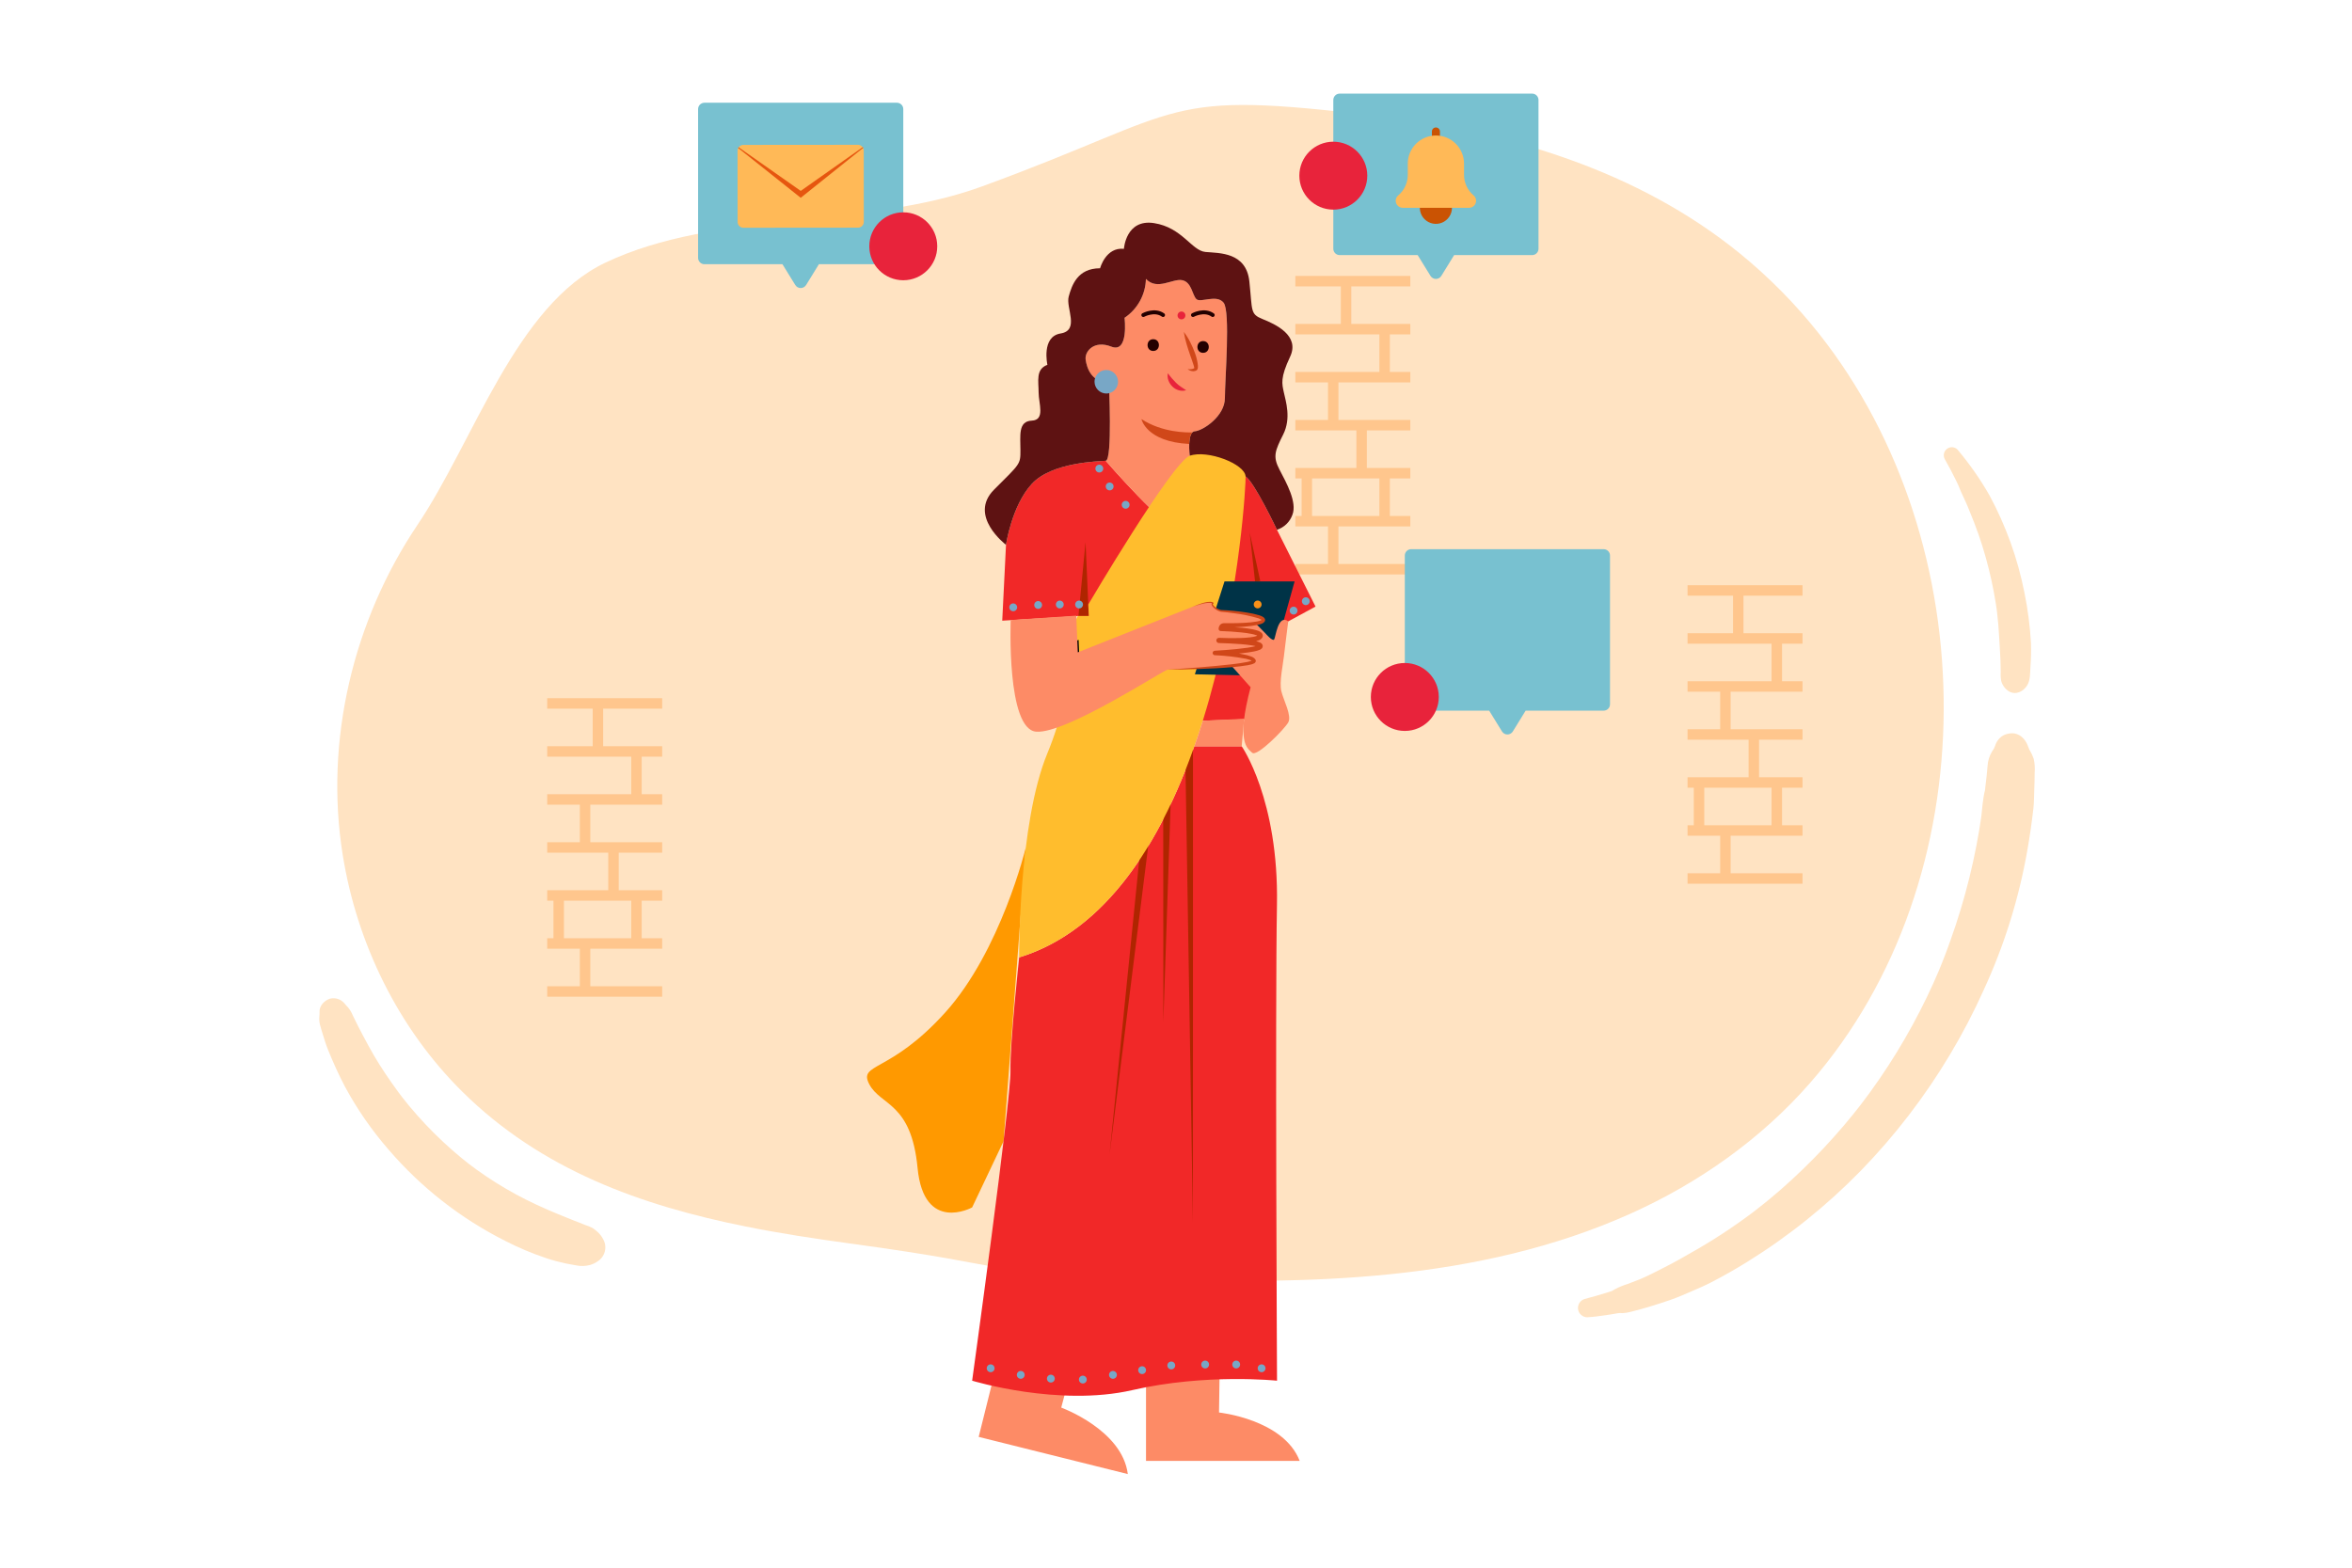 <svg width="900" height="600" viewBox="0 0 900 600" fill="none" xmlns="http://www.w3.org/2000/svg">
<path d="M285.38 469.426C245.279 461.38 207.134 447.751 176.89 417.803C152.418 393.573 136.548 361.101 131.123 327.093C124.152 283.391 135.157 237.445 159.785 200.838C181.312 168.841 197.352 116.859 231.642 100.532C274.089 80.32 331.248 87.598 375.554 71.426C456.299 41.954 442.956 34.165 528.082 44.531C577.329 50.529 626.712 65.251 665.743 96.984C676.929 106.088 687.085 116.388 696.032 127.7C759.629 208.047 760.837 336.301 692.698 414.401C673.888 435.961 649.895 452.855 623.848 464.536C565.9 490.524 499.935 491.926 437.556 489.228C366.882 486.17 395.317 485.452 325.143 475.905C311.818 474.092 298.494 472.058 285.38 469.426V469.426Z" fill="#FFE3C2"/>
<path d="M607.352 504.159C607.986 504.115 608.618 504.061 609.252 504.015C609.847 503.97 610.44 503.908 611.031 503.829C610.863 503.851 610.361 503.916 611.143 503.815C612.771 503.61 614.396 503.38 616.017 503.125C616.653 503.023 617.288 502.916 617.922 502.805L618.682 502.668L619.062 502.598C619.585 502.498 619.568 502.503 619.009 502.613C619.622 502.52 620.245 502.507 620.862 502.575C621.893 502.528 622.915 502.368 623.911 502.098C629.057 500.828 634.151 499.238 639.165 497.522C641.981 496.558 644.742 495.314 647.475 494.144C649.965 493.077 652.465 491.989 654.873 490.744C659.466 488.371 663.963 485.821 668.363 483.097C684.331 473.218 699.03 461.422 712.133 447.972C725.209 434.512 736.667 419.569 746.272 403.448C750.978 395.576 755.224 387.437 758.987 379.074C766.902 361.96 772.55 343.888 775.79 325.313C776.722 320.053 777.467 314.754 778.08 309.447C778.34 307.191 778.31 304.953 778.401 302.689C778.494 300.375 778.55 298.06 778.567 295.744C778.715 293.949 778.588 292.142 778.191 290.386C777.495 288.327 776.401 286.426 774.97 284.791L776.904 288.111C776.645 287.188 776.326 286.283 775.95 285.402C774.977 282.802 772.706 280.512 769.702 280.646C768.56 280.694 767.443 280.996 766.432 281.53C765.001 282.415 763.943 283.792 763.455 285.402C763.056 286.286 762.703 287.19 762.397 288.111L764.332 284.791C763.575 285.63 762.904 286.542 762.326 287.514C761.279 289.197 760.67 291.115 760.553 293.094C760.423 294.362 760.326 295.634 760.201 296.903C759.944 299.496 759.558 302.077 759.304 304.669L759.643 302.144C758.603 305.92 758.507 310.003 757.99 313.884L758.34 311.288C756.027 327.813 752.026 344.057 746.4 359.766C744.824 364.242 743.114 368.667 741.269 373.041L742.216 370.797C736.019 385.481 728.366 399.508 719.372 412.666C716.817 416.399 714.156 420.057 711.389 423.639L712.716 421.92C703.414 434.011 692.954 445.167 681.486 455.228C678.247 458.053 674.928 460.781 671.527 463.412L673.025 462.255C665.542 468.052 657.68 473.344 649.492 478.094C645.04 480.667 640.589 483.236 635.982 485.526C633.692 486.666 631.454 487.87 629.108 488.901C628.587 489.13 628.066 489.394 627.528 489.583C629.079 489.037 627.1 489.756 626.729 489.906C625.416 490.439 624.096 490.951 622.767 491.442C621.12 491.941 619.526 492.597 618.005 493.402C617.793 493.53 617.575 493.65 617.36 493.772L616.714 494.139C617.152 493.98 617.217 493.954 616.908 494.061C616.232 494.263 615.568 494.506 614.896 494.719C612.09 495.611 609.248 496.394 606.403 497.149C605.579 497.386 604.867 497.913 604.398 498.631C603.93 499.35 603.735 500.213 603.85 501.064C603.965 501.914 604.382 502.694 605.025 503.263C605.668 503.831 606.494 504.149 607.352 504.159V504.159ZM744.199 175.776C745.742 178.477 747.193 181.227 748.552 184.026C748.715 184.363 748.878 184.7 749.037 185.039C749.073 185.116 749.581 186.245 749.228 185.429C749.618 186.332 749.956 187.257 750.363 188.153C751.033 189.631 751.743 191.09 752.393 192.578C752.544 192.921 752.691 193.266 752.841 193.61C753.345 194.772 752.471 192.698 752.945 193.859C753.225 194.544 753.508 195.229 753.781 195.916C754.328 197.297 754.894 198.671 755.433 200.056C756.558 202.947 757.585 205.873 758.514 208.836C760.334 214.656 761.813 220.577 762.943 226.57C763.221 228.038 763.476 229.511 763.707 230.988C763.823 231.726 763.928 232.466 764.036 233.206C764.23 234.539 763.861 231.802 764.026 233.136C764.088 233.628 764.151 234.121 764.21 234.614C764.56 237.574 764.814 240.543 764.971 243.522C765.135 246.628 765.373 249.732 765.49 252.842C765.546 254.333 765.577 255.825 765.584 257.318C765.503 258.435 765.568 259.557 765.778 260.657C766.228 262.304 767.288 263.718 768.742 264.613C771.394 266.135 774.287 264.656 775.736 262.261C776.911 260.319 776.812 257.689 776.943 255.453C777.175 252.351 777.246 249.238 777.156 246.129C776.796 239.638 775.96 233.182 774.654 226.814C772.086 213.79 767.572 201.228 761.264 189.548C757.718 183.36 753.623 177.504 749.028 172.05C748.501 171.524 747.799 171.209 747.055 171.165C746.311 171.12 745.577 171.35 744.991 171.81C744.404 172.265 744 172.917 743.855 173.646C743.709 174.374 743.831 175.131 744.199 175.777V175.776ZM122.275 387.421C122.29 387.977 122.265 388.533 122.201 389.085C122.11 390.119 122.191 391.16 122.439 392.168C122.725 393.298 123.074 394.415 123.414 395.529C124.079 397.709 124.744 399.874 125.601 401.985C127.525 406.723 129.622 411.385 132.008 415.91C136.676 424.552 142.287 432.65 148.739 440.056C161.139 454.485 176.267 466.323 193.255 474.889C198.381 477.528 203.703 479.766 209.174 481.584C211.597 482.388 214.063 483.053 216.561 483.577C217.871 483.841 219.184 484.097 220.504 484.306C222.255 484.662 224.065 484.606 225.79 484.141C226.81 483.848 227.774 483.387 228.643 482.779C230.02 481.927 231.017 480.579 231.428 479.013C231.838 477.447 231.631 475.783 230.849 474.365C230.317 473.31 229.6 472.359 228.734 471.555C228.107 470.972 227.431 470.445 226.714 469.978C225.822 469.522 224.894 469.142 223.938 468.841C222.435 468.271 220.943 467.674 219.462 467.049L221.469 467.896C218.535 466.655 215.552 465.543 212.618 464.306L214.708 465.188C212.244 464.142 209.791 463.071 207.324 462.031L209.447 462.927C198.463 458.249 188.12 452.191 178.667 444.899L180.435 446.264C170.382 438.517 161.349 429.529 153.552 419.514L154.851 421.195C151.426 416.767 148.209 412.181 145.211 407.453C142.229 402.733 139.659 397.795 137.076 392.856C136.347 391.451 135.649 390.03 134.982 388.594C134.537 387.497 133.929 386.474 133.18 385.558C132.928 385.27 132.646 385.002 132.388 384.718C132.067 384.366 131.448 383.376 132.302 384.705C131.689 383.695 130.768 382.909 129.673 382.463C128.579 382.018 127.37 381.937 126.226 382.232C124.087 382.924 122.091 385.014 122.276 387.421H122.275Z" fill="#FFE3C2"/>
<path d="M495.667 105.607H539.662V109.607H495.667V105.607ZM495.667 123.981H539.662V127.981H495.667V123.981ZM495.667 142.355H539.662V146.355H495.667V142.355ZM495.667 160.73H539.662V164.73H495.667V160.73ZM495.667 179.104H539.662V183.104H495.667V179.104ZM495.667 197.479H539.662V201.479H495.667V197.479ZM495.667 215.853H539.662V219.853H495.667V215.853Z" fill="#FFC68D"/>
<path d="M513.077 107.607H517.077V125.982H513.077V107.607ZM527.828 125.981H531.828V144.355H527.828V125.981ZM508.16 144.355H512.16V162.73H508.16V144.355ZM519.029 162.73H523.029V181.104H519.029V162.73ZM498.066 181.104H502.066V199.479H498.066V181.104ZM527.828 181.104H531.828V199.479H527.828V181.104ZM508.16 199.479H512.16V217.853H508.16V199.479ZM645.741 223.983H689.736V227.983H645.741V223.983ZM645.741 242.358H689.736V246.358H645.741V242.358ZM645.741 260.732H689.736V264.732H645.741V260.732ZM645.741 279.106H689.736V283.106H645.741V279.106ZM645.741 297.481H689.736V301.481H645.741V297.481ZM645.741 315.855H689.736V319.855H645.741V315.855ZM645.741 334.229H689.736V338.229H645.741V334.229Z" fill="#FFC68D"/>
<path d="M663.15 225.983H667.15V244.358H663.15V225.983ZM677.902 244.358H681.902V262.733H677.902V244.358ZM658.233 262.732H662.233V281.106H658.233V262.732ZM669.103 281.106H673.103V299.481H669.103V281.106ZM648.141 299.481H652.141V317.855H648.141V299.481ZM677.902 299.481H681.902V317.855H677.902V299.481ZM658.233 317.855H662.233V336.23H658.233V317.855ZM209.391 267.22H253.386V271.22H209.391V267.22ZM209.391 285.595H253.386V289.595H209.391V285.595ZM209.391 303.969H253.386V307.969H209.391V303.969ZM209.391 322.343H253.386V326.343H209.391V322.343ZM209.391 340.717H253.386V344.717H209.391V340.717ZM209.391 359.092H253.386V363.092H209.391V359.092ZM209.391 377.466H253.386V381.466H209.391V377.466Z" fill="#FFC68D"/>
<path d="M226.801 269.22H230.801V287.595H226.801V269.22ZM241.552 287.595H245.552V305.969H241.552V287.595ZM221.883 305.969H225.883V324.344H221.883V305.969ZM232.753 324.343H236.753V342.717H232.753V324.343ZM211.791 342.717H215.791V361.092H211.791V342.717ZM241.552 342.717H245.552V361.092H241.552V342.717ZM221.883 361.092H225.883V379.467H221.883V361.092Z" fill="#FFC68D"/>
<path d="M466.675 526.2L466.463 540.606C466.463 540.606 491.159 543.178 497.333 559.128H438.524V526.2H466.675ZM409.779 524.8L406.087 538.727C406.087 538.727 429.427 547.199 431.559 564.168L374.497 549.939L382.464 517.989L409.779 524.8Z" fill="#FD8B66"/>
<path d="M392.536 324.343C392.536 324.343 382.998 363.826 361.776 387.413C340.554 411 328.314 406.709 332.634 414.974C336.954 423.239 348.709 421.8 351.11 447C353.511 472.2 371.99 462.12 371.99 462.12L384.013 436.779L392.536 324.343Z" fill="#FF9900"/>
<path d="M488.631 346.272C489.351 305.952 475.131 285.612 475.131 285.612H457.03L457.016 285.629C444.281 321.854 423.546 356.12 389.993 366.432C389.993 366.432 386.393 399.552 386.665 409.908C386.938 420.265 371.993 528.432 371.993 528.432C371.993 528.432 405.113 538.512 433.314 532.032C461.516 525.552 488.659 528.432 488.659 528.432C488.659 528.432 487.913 386.592 488.632 346.272H488.631Z" fill="#F12828"/>
<path d="M456.499 285.6L456.48 467.991L453.499 285.624L456.499 285.6ZM448.106 302.937L445.158 391.152L445.106 302.888L448.106 302.937ZM439.981 318.934L424.563 441.959L437 318.597L439.981 318.934V318.934Z" fill="#AF2500"/>
<path d="M424.397 171.727L424.421 171.457L424.397 171.727ZM488.631 202.752C488.631 202.752 479.991 184.512 476.631 182.352C473.271 180.192 455.271 174.432 455.271 174.432C455.271 174.432 458.631 205.152 452.091 203.712C445.551 202.272 423.111 176.352 423.111 176.352C420.471 176.592 402.471 176.832 394.791 185.232C387.111 193.632 384.951 208.512 384.951 208.512L383.511 237.552L412.671 235.752C412.671 235.752 404.031 271.972 406.191 275.102C408.351 278.232 480.711 275.102 480.711 275.102L484.311 242.502L503.391 232.152L488.631 202.752ZM424.331 172.426L424.311 172.623L424.331 172.426ZM424.485 170.576L424.505 170.247C424.499 170.357 424.493 170.468 424.485 170.577V170.576ZM424.548 169.5L424.563 169.208L424.548 169.5ZM423.729 175.603C423.739 175.575 423.751 175.551 423.761 175.522C423.751 175.551 423.74 175.575 423.729 175.602V175.603ZM423.551 175.987C423.561 175.97 423.571 175.949 423.58 175.931C423.57 175.949 423.561 175.97 423.551 175.987Z" fill="#F12828"/>
<path d="M423.366 176.22C423.352 176.233 423.337 176.245 423.322 176.256C423.337 176.245 423.352 176.234 423.366 176.221V176.22ZM424.059 174.359L424.074 174.284L424.059 174.359ZM423.907 175.041L423.94 174.906C423.93 174.952 423.918 174.998 423.907 175.041Z" fill="#E6560F"/>
<path d="M457.192 165.072C460.312 164.832 468.712 159.312 468.712 152.352C468.712 145.392 470.872 119.232 468.232 115.872C465.592 112.512 459.472 115.962 457.852 114.522C456.232 113.082 456.052 107.952 452.362 107.232C448.672 106.512 442.799 111.312 438.49 106.752C438.416 109.705 437.635 112.598 436.212 115.187C434.789 117.776 432.766 119.986 430.312 121.632C430.312 121.632 431.992 135.312 425.272 132.672C418.552 130.032 414.952 134.592 415.432 137.712C415.912 140.832 417.592 146.352 424.312 146.352C424.312 146.352 425.752 176.112 423.112 176.352C423.112 176.352 445.552 202.272 452.092 203.712C458.632 205.152 455.272 174.432 455.272 174.432C455.272 174.432 454.072 165.312 457.192 165.072Z" fill="#FD8B66"/>
<path d="M438.49 106.752C438.416 109.706 437.634 112.598 436.211 115.187C434.788 117.776 432.765 119.986 430.311 121.632C430.311 121.632 431.991 135.312 425.271 132.672C418.551 130.032 414.951 134.592 415.431 137.712C415.911 140.832 417.591 146.352 424.311 146.352C424.311 146.352 425.751 176.112 423.111 176.352C420.471 176.592 402.471 176.832 394.791 185.232C387.111 193.632 384.951 208.512 384.951 208.512C384.951 208.512 370.311 197.472 380.391 187.392C390.471 177.312 390.471 177.792 390.471 172.272C390.471 166.752 389.511 161.232 394.791 160.992C400.071 160.752 397.431 154.512 397.431 150.192C397.431 145.872 396.231 141.312 400.791 139.632C400.791 139.632 398.391 128.832 405.831 127.632C413.271 126.432 407.751 117.792 408.951 113.472C410.151 109.152 412.311 102.672 420.951 102.672C420.951 102.672 423.111 94.512 430.071 95.232C430.071 95.232 430.791 83.712 441.591 85.392C452.391 87.072 455.991 95.952 461.271 96.432C466.551 96.912 476.871 96.432 478.071 107.712C479.271 118.992 478.311 120.192 483.111 122.112C487.911 124.032 497.511 128.352 493.671 136.512C489.831 144.672 490.551 146.832 491.271 150.192C491.991 153.552 494.151 160.032 491.031 166.272C487.911 172.512 486.951 174.672 489.591 179.712C492.231 184.752 496.403 192.192 494.557 196.992C494.084 198.346 493.303 199.572 492.274 200.572C491.246 201.572 489.998 202.318 488.631 202.752C488.631 202.752 479.991 184.512 476.631 182.352C473.271 180.192 455.271 174.432 455.271 174.432C455.271 174.432 454.071 165.312 457.191 165.072C460.311 164.832 468.711 159.312 468.711 152.352C468.711 145.392 470.871 119.232 468.231 115.872C465.591 112.512 459.471 115.962 457.851 114.522C456.231 113.082 456.051 107.952 452.361 107.232C448.671 106.512 442.799 111.312 438.491 106.752H438.49Z" fill="#5E1212"/>
<path d="M464.05 121.322C463.893 121.322 463.739 121.273 463.612 121.18C460.8 119.15 456.887 121.21 456.848 121.232C456.761 121.279 456.666 121.308 456.568 121.319C456.47 121.329 456.371 121.319 456.277 121.291C456.182 121.263 456.094 121.217 456.018 121.155C455.941 121.092 455.878 121.016 455.831 120.929C455.784 120.843 455.755 120.747 455.745 120.649C455.734 120.551 455.744 120.452 455.772 120.358C455.8 120.264 455.846 120.176 455.908 120.099C455.971 120.023 456.047 119.959 456.134 119.912C456.329 119.808 460.91 117.377 464.49 119.964C464.618 120.057 464.714 120.188 464.764 120.339C464.813 120.49 464.813 120.652 464.764 120.803C464.715 120.954 464.62 121.086 464.491 121.179C464.363 121.272 464.209 121.322 464.05 121.322V121.322ZM445.05 121.322C444.892 121.323 444.738 121.273 444.611 121.18C441.798 119.15 437.886 121.21 437.846 121.232C437.671 121.327 437.465 121.348 437.275 121.291C437.084 121.234 436.924 121.104 436.829 120.929C436.735 120.754 436.714 120.548 436.771 120.358C436.828 120.167 436.958 120.007 437.133 119.912C437.327 119.808 441.909 117.379 445.489 119.964C445.618 120.057 445.713 120.188 445.763 120.339C445.812 120.49 445.812 120.652 445.763 120.803C445.714 120.954 445.619 121.086 445.49 121.179C445.362 121.272 445.208 121.322 445.049 121.322H445.05ZM441.291 134.322C444.187 134.322 444.191 129.822 441.291 129.822C438.396 129.822 438.391 134.322 441.291 134.322ZM460.371 135.042C463.267 135.042 463.271 130.542 460.371 130.542C457.476 130.542 457.471 135.042 460.371 135.042Z" fill="#230000"/>
<path d="M452.091 122.232C452.489 122.232 452.87 122.074 453.152 121.793C453.433 121.511 453.591 121.13 453.591 120.732C453.591 120.334 453.433 119.953 453.152 119.671C452.87 119.39 452.489 119.232 452.091 119.232C451.693 119.232 451.312 119.39 451.03 119.671C450.749 119.953 450.591 120.334 450.591 120.732C450.591 121.13 450.749 121.511 451.03 121.793C451.312 122.074 451.693 122.232 452.091 122.232Z" fill="#E8233B"/>
<path d="M452.991 127.032C453.94 128.261 454.766 129.581 455.456 130.972C456.161 132.341 456.772 133.757 457.284 135.209C457.833 136.691 458.198 138.235 458.371 139.805C458.387 140.024 458.392 140.244 458.385 140.464C458.383 140.588 458.373 140.712 458.354 140.834C458.335 140.993 458.291 141.147 458.225 141.292C458.135 141.501 457.982 141.675 457.787 141.792C457.677 141.849 457.564 141.899 457.447 141.94C457.222 142.02 456.987 142.068 456.749 142.083C455.9 142.104 455.073 141.808 454.431 141.252C455.14 141.395 455.875 141.349 456.561 141.119C456.698 141.066 456.827 140.994 456.946 140.907C457 140.865 457.052 140.82 457.1 140.771C457.155 140.736 457.092 140.747 457.052 140.785C457.036 140.801 457.023 140.82 457.013 140.841L456.998 140.831C456.97 140.769 456.93 140.357 456.83 140.052C456.441 138.7 455.876 137.284 455.397 135.868C454.894 134.441 454.432 132.999 454.011 131.545C453.564 130.067 453.223 128.559 452.991 127.032V127.032Z" fill="#D04719"/>
<path d="M446.871 142.872C447.837 144.164 448.893 145.386 450.031 146.53C450.569 147.053 451.15 147.529 451.769 147.953C452.393 148.435 453.108 148.799 453.891 149.352C452.991 149.635 452.028 149.647 451.121 149.386C450.19 149.137 449.339 148.651 448.651 147.976C447.962 147.321 447.433 146.516 447.106 145.623C446.769 144.747 446.687 143.793 446.871 142.872V142.872Z" fill="#E8233B"/>
<path d="M436.772 160.392C436.772 160.392 438.574 169.122 455.06 169.909C455.125 168.107 455.427 166.285 456.286 165.489C454.286 165.566 444.764 165.625 436.772 160.392Z" fill="#D04719"/>
<path d="M412.672 235.752H416.631L415.389 207.492L412.672 235.752ZM478.191 203.761L482.238 222.361L480.265 222.683L478.191 203.761Z" fill="#AF2500"/>
<path d="M416.631 235.752H412.431C407.871 244.032 411.951 261.312 400.791 288.285C389.631 315.258 389.991 366.432 389.991 366.432C468.471 342.312 476.871 187.152 476.631 182.352C476.391 177.552 461.991 172.032 455.271 174.432C448.551 176.832 416.438 231.342 416.438 231.342L416.631 235.752Z" fill="#FFBD2D"/>
<path d="M403.798 261.968L402.814 261.803C404.087 248.882 411.731 245.334 412.056 245.19L412.728 244.89L412.949 250.078L412.531 250.162C406.381 251.403 403.823 261.862 403.798 261.968V261.968ZM411.795 246.484C410.369 247.392 407.005 250.048 405.074 255.81C406.527 253.018 408.747 250.119 411.914 249.28L411.795 246.484Z" fill="black"/>
<path d="M586.282 35.832H512.627C511.983 35.832 511.364 36.088 510.909 36.544C510.453 36.999 510.197 37.618 510.197 38.262V95.204C510.197 95.848 510.453 96.466 510.909 96.922C511.365 97.377 511.983 97.633 512.627 97.633H542.478L547.386 105.597C547.604 105.95 547.908 106.241 548.27 106.444C548.632 106.646 549.04 106.752 549.455 106.752C549.869 106.752 550.277 106.646 550.639 106.444C551.001 106.241 551.305 105.95 551.523 105.597L556.431 97.633H586.282C586.926 97.633 587.545 97.377 588 96.921C588.456 96.466 588.712 95.847 588.712 95.203V38.262C588.712 37.618 588.456 37 588 36.544C587.544 36.089 586.926 35.833 586.282 35.833V35.832ZM613.642 210.186H539.987C539.343 210.186 538.724 210.442 538.269 210.898C537.813 211.353 537.557 211.972 537.557 212.616V269.558C537.557 270.203 537.813 270.821 538.269 271.276C538.724 271.732 539.343 271.988 539.987 271.988H569.838L574.746 279.952C574.964 280.305 575.268 280.596 575.63 280.799C575.992 281.001 576.4 281.107 576.815 281.107C577.229 281.107 577.637 281.001 577.999 280.799C578.361 280.596 578.665 280.305 578.883 279.952L583.791 271.987H613.642C614.286 271.987 614.904 271.731 615.36 271.276C615.816 270.82 616.072 270.202 616.072 269.558V212.616C616.072 211.972 615.816 211.353 615.36 210.898C614.905 210.442 614.287 210.186 613.642 210.186V210.186Z" fill="#78C1D0"/>
<path d="M343.212 39.321H269.557C268.912 39.321 268.294 39.577 267.839 40.032C267.383 40.488 267.127 41.106 267.127 41.751V98.693C267.127 99.337 267.383 99.955 267.839 100.411C268.294 100.867 268.912 101.123 269.557 101.123H299.408L304.316 109.087C304.534 109.44 304.838 109.731 305.2 109.933C305.562 110.135 305.97 110.242 306.384 110.242C306.799 110.242 307.207 110.135 307.569 109.933C307.931 109.731 308.235 109.44 308.453 109.087L313.361 101.122H343.212C343.856 101.122 344.474 100.866 344.93 100.41C345.386 99.955 345.642 99.337 345.642 98.693V41.751C345.642 41.432 345.579 41.116 345.457 40.821C345.335 40.526 345.156 40.258 344.93 40.032C344.705 39.807 344.437 39.628 344.142 39.506C343.847 39.384 343.531 39.321 343.212 39.321Z" fill="#78C1D0"/>
<path d="M345.642 107.261C352.822 107.261 358.642 101.441 358.642 94.261C358.642 87.082 352.822 81.261 345.642 81.261C338.462 81.261 332.642 87.082 332.642 94.261C332.642 101.441 338.462 107.261 345.642 107.261Z" fill="#E8233B"/>
<path d="M510.197 80.233C517.377 80.233 523.197 74.413 523.197 67.233C523.197 60.053 517.377 54.233 510.197 54.233C503.017 54.233 497.197 60.053 497.197 67.233C497.197 74.413 503.017 80.233 510.197 80.233Z" fill="#E8233B"/>
<path d="M537.557 279.749C544.737 279.749 550.557 273.929 550.557 266.749C550.557 259.569 544.737 253.749 537.557 253.749C530.377 253.749 524.557 259.569 524.557 266.749C524.557 273.929 530.377 279.749 537.557 279.749Z" fill="#E8233B"/>
<path d="M476.085 275.102L475.131 285.612H457.03C457.03 285.612 458.755 280.832 460.261 275.849L476.085 275.102Z" fill="#FD8B66"/>
<path d="M468.561 222.522L457.221 258.072L485.301 258.702L495.381 222.522H468.561Z" fill="#003347"/>
<path d="M490.312 264.552C489.472 261.072 490.912 254.592 491.272 251.352C491.632 248.112 492.952 237.792 492.952 237.792C488.992 234.912 488.152 243.912 487.552 244.752C486.952 245.592 484.312 242.502 484.312 242.502L480.512 238.628C476.48 239.143 472.417 239.385 468.352 239.352C467.152 239.352 467.152 240.672 467.152 240.672C467.152 240.672 482.992 241.032 482.272 243.432C481.717 245.282 472.607 245.278 468.461 245.179C472.712 245.347 482.178 245.876 482.271 247.272C482.391 249.072 464.871 249.912 464.871 249.912C464.871 249.912 479.391 250.752 479.871 252.912C480.038 253.662 476.271 254.298 471.228 254.806H471.229L478.551 263.039C472.911 284.325 477.351 286.392 479.151 288.102C480.951 289.812 491.511 279.072 492.951 276.493C494.391 273.914 491.151 268.032 490.311 264.552H490.312Z" fill="#FD8B66"/>
<path d="M386.751 237.312C386.751 237.312 385.071 279.072 396.471 280.032C407.871 280.992 445.431 256.272 446.871 256.272C448.311 256.272 480.351 255.072 479.871 252.912C479.391 250.752 464.871 249.912 464.871 249.912C464.871 249.912 482.391 249.072 482.271 247.272C482.151 245.472 466.431 245.112 466.431 245.112C466.431 245.112 481.553 245.832 482.272 243.432C482.991 241.032 467.152 240.672 467.152 240.672C467.152 240.672 467.152 239.352 468.352 239.352C469.552 239.352 483.352 239.352 483.472 237.312C483.592 235.272 469.072 233.832 467.512 233.832C465.952 233.832 462.832 231.312 464.152 230.832C464.152 230.832 463.192 229.512 456.232 232.272C449.272 235.032 412.432 249.672 412.432 249.672L411.832 235.632L386.751 237.312Z" fill="#FD8B66"/>
<path d="M446.871 256.272C450.949 256.024 455.023 255.726 459.094 255.411C463.164 255.09 467.228 254.696 471.274 254.251C473.291 254.014 475.318 253.759 477.274 253.353C477.75 253.256 478.221 253.133 478.684 252.985C478.879 252.925 479.068 252.844 479.247 252.745C479.293 252.725 479.334 252.635 479.232 252.81C479.215 252.864 479.206 252.921 479.204 252.977C479.218 253.067 479.22 253.065 479.213 253.064C479.201 253.069 479.229 253.083 479.213 253.068C478.925 252.83 478.591 252.652 478.232 252.545C477.776 252.385 477.312 252.251 476.84 252.145C472.873 251.395 468.856 250.934 464.822 250.765C464.605 250.751 464.4 250.655 464.252 250.495C464.103 250.336 464.021 250.125 464.022 249.907C464.023 249.689 464.108 249.48 464.258 249.322C464.408 249.164 464.613 249.07 464.831 249.058C467.652 248.902 470.468 248.684 473.279 248.403C474.677 248.264 476.072 248.092 477.462 247.887C478.146 247.784 478.827 247.663 479.504 247.523C480.126 247.41 480.733 247.231 481.316 246.987C481.361 246.971 481.403 246.948 481.44 246.918C481.467 246.904 481.505 246.873 481.44 246.931C481.411 246.965 481.438 246.952 481.385 247.034C481.339 247.118 481.321 247.215 481.335 247.309C481.303 247.454 481.449 247.642 481.433 247.634C481.443 247.65 481.457 247.662 481.474 247.669L481.434 247.649C481.398 247.621 481.357 247.6 481.314 247.585C481.192 247.528 481.066 247.479 480.938 247.437C480.306 247.248 479.661 247.104 479.008 247.007C477.648 246.791 476.252 246.65 474.853 246.534C472.053 246.304 469.219 246.196 466.409 246.106L466.479 244.119C469.117 244.239 471.79 244.28 474.429 244.201C475.748 244.159 477.065 244.084 478.348 243.928C478.975 243.858 479.597 243.749 480.21 243.601C480.486 243.533 480.758 243.446 481.022 243.34C481.157 243.28 481.284 243.206 481.402 243.118C481.365 243.204 481.357 243.3 481.381 243.391C481.388 243.418 481.402 243.442 481.421 243.461C481.419 243.464 481.417 243.468 481.417 243.471L481.425 243.469L481.38 243.439C481.189 243.302 480.979 243.194 480.756 243.118C480.172 242.91 479.572 242.746 478.963 242.628C477.7 242.37 476.39 242.196 475.077 242.053C472.436 241.782 469.786 241.605 467.132 241.523L467.091 241.521C466.874 241.514 466.669 241.421 466.521 241.262C466.373 241.104 466.294 240.893 466.301 240.676V240.672C466.308 240.356 466.372 240.044 466.492 239.752C466.623 239.422 466.838 239.132 467.117 238.911C467.408 238.69 467.756 238.557 468.12 238.528L468.359 238.515L468.512 238.517L468.818 238.52H471.273C472.909 238.505 474.545 238.465 476.173 238.374C477.787 238.304 479.395 238.133 480.988 237.862C481.366 237.793 481.738 237.7 482.104 237.584C482.373 237.515 482.625 237.392 482.844 237.221C482.834 237.178 482.858 237.394 482.846 237.34C482.776 237.251 482.689 237.177 482.591 237.12C482.274 236.933 481.941 236.776 481.594 236.652C478.476 235.726 475.284 235.068 472.054 234.687C470.411 234.457 468.843 234.26 467.132 234.127C466.285 233.902 465.498 233.492 464.828 232.927C464.484 232.66 464.177 232.348 463.915 231.999C463.763 231.805 463.659 231.579 463.609 231.337C463.587 231.177 463.627 231.015 463.721 230.883C463.811 230.72 463.954 230.702 464.075 230.623L463.972 230.963C463.73 230.818 463.454 230.737 463.172 230.726C462.84 230.703 462.507 230.706 462.176 230.737C461.499 230.801 460.828 230.913 460.167 231.073C458.834 231.398 457.52 231.798 456.232 232.272C457.495 231.721 458.789 231.242 460.106 230.837C460.77 230.631 461.451 230.48 462.14 230.386C462.491 230.338 462.846 230.318 463.2 230.328C463.61 230.314 464.011 230.446 464.331 230.701C464.353 230.72 464.369 230.743 464.38 230.77C464.391 230.796 464.395 230.824 464.393 230.853C464.391 230.881 464.382 230.909 464.367 230.933C464.352 230.957 464.331 230.977 464.307 230.992L464.227 231.041C464.097 231.12 464.064 231.156 464.076 231.269C464.125 231.429 464.207 231.576 464.316 231.702C464.564 232.001 464.849 232.265 465.166 232.489C465.781 232.963 466.49 233.299 467.246 233.474C468.822 233.517 470.533 233.657 472.158 233.812C473.807 233.964 475.45 234.171 477.085 234.432C478.748 234.67 480.389 235.036 481.995 235.527C482.428 235.669 482.846 235.854 483.243 236.079C483.503 236.227 483.727 236.43 483.898 236.675C483.955 236.759 484.001 236.85 484.036 236.945C484.068 237.064 484.088 237.186 484.095 237.308C484.086 237.533 484.013 237.75 483.883 237.934C483.53 238.355 483.057 238.659 482.528 238.806C482.113 238.952 481.69 239.071 481.26 239.162C479.614 239.49 477.949 239.714 476.275 239.832C474.618 239.969 472.964 240.054 471.309 240.115L468.825 240.182L468.514 240.187L468.359 240.189L468.289 240.197C468.241 240.201 468.195 240.217 468.155 240.244C468.058 240.366 468.004 240.516 468.002 240.672L467.171 239.822C469.877 239.889 472.559 240.029 475.259 240.29C476.609 240.425 477.959 240.59 479.322 240.855C480.029 240.986 480.725 241.171 481.403 241.409C481.815 241.551 482.201 241.758 482.547 242.022C482.669 242.111 482.777 242.218 482.866 242.34L483.017 242.547C483.066 242.646 483.107 242.748 483.141 242.853C483.214 243.069 483.23 243.3 483.186 243.523C483.155 243.721 483.083 243.91 482.976 244.078C482.676 244.509 482.256 244.842 481.768 245.036C481.413 245.185 481.048 245.308 480.675 245.404C479.988 245.577 479.291 245.707 478.587 245.792C477.213 245.972 475.854 246.06 474.498 246.116C471.783 246.221 469.098 246.203 466.384 246.105C466.122 246.095 465.875 245.981 465.697 245.79C465.518 245.598 465.422 245.344 465.43 245.082C465.438 244.82 465.549 244.572 465.739 244.392C465.929 244.211 466.182 244.113 466.444 244.118H466.454C469.32 244.188 472.16 244.355 475.019 244.605C476.448 244.736 477.877 244.892 479.321 245.135C480.072 245.254 480.812 245.428 481.537 245.655C481.746 245.725 481.949 245.809 482.147 245.905C482.268 245.959 482.383 246.025 482.49 246.103L482.67 246.231C482.748 246.304 482.822 246.381 482.89 246.463C483.077 246.688 483.186 246.967 483.202 247.259C483.195 247.442 483.157 247.623 483.09 247.793C483.04 247.91 482.971 248.017 482.885 248.11C482.772 248.251 482.635 248.37 482.481 248.463C482.374 248.538 482.261 248.601 482.141 248.653C481.416 248.965 480.658 249.19 479.881 249.326C479.158 249.471 478.442 249.586 477.727 249.691C476.299 249.891 474.876 250.048 473.453 250.179C470.605 250.442 467.768 250.629 464.913 250.766L464.921 249.059C466.984 249.191 469.021 249.399 471.065 249.664C473.126 249.907 475.17 250.274 477.187 250.763C477.709 250.896 478.223 251.059 478.725 251.252C479.345 251.451 479.897 251.817 480.32 252.311C480.39 252.419 480.446 252.536 480.486 252.658C480.556 252.86 480.553 253.08 480.478 253.279C480.369 253.534 480.176 253.745 479.931 253.875C479.662 254.023 479.378 254.14 479.083 254.224C478.569 254.374 478.048 254.496 477.521 254.589C475.465 254.958 473.427 255.155 471.384 255.342C467.302 255.712 463.214 255.869 459.129 256.027C455.044 256.173 450.959 256.287 446.871 256.272V256.272Z" fill="#D04719"/>
<path d="M481.251 232.842C481.649 232.842 482.03 232.684 482.312 232.402C482.593 232.121 482.751 231.74 482.751 231.342C482.751 230.944 482.593 230.562 482.312 230.281C482.03 230 481.649 229.842 481.251 229.842C480.853 229.842 480.472 230 480.19 230.281C479.909 230.562 479.751 230.944 479.751 231.342C479.751 231.74 479.909 232.121 480.19 232.402C480.472 232.684 480.853 232.842 481.251 232.842V232.842Z" fill="#F89017"/>
<path d="M284.442 55.458L328.302 55.42C328.593 55.419 328.88 55.476 329.149 55.587C329.418 55.698 329.662 55.861 329.867 56.066C330.073 56.271 330.236 56.515 330.348 56.783C330.459 57.052 330.517 57.339 330.517 57.63L330.541 84.913C330.541 85.204 330.485 85.492 330.374 85.76C330.263 86.029 330.1 86.273 329.895 86.479C329.689 86.684 329.445 86.848 329.177 86.959C328.908 87.07 328.621 87.128 328.33 87.128L284.47 87.166C283.883 87.167 283.319 86.934 282.903 86.52C282.487 86.105 282.253 85.542 282.252 84.955L282.228 57.673C282.228 57.086 282.461 56.522 282.876 56.107C283.292 55.692 283.855 55.458 284.442 55.458V55.458Z" fill="#FFB957"/>
<path d="M330.318 56.573L306.404 75.706L282.444 56.622L282.577 56.332L306.402 73.059L330.185 56.291L330.318 56.573Z" fill="#E6560F"/>
<path d="M555.604 79.532C555.604 80.749 555.243 81.938 554.568 82.949C553.892 83.96 552.931 84.749 551.807 85.214C550.684 85.68 549.447 85.801 548.254 85.564C547.061 85.327 545.965 84.741 545.105 83.881C544.245 83.021 543.659 81.925 543.422 80.732C543.185 79.539 543.307 78.302 543.772 77.179C544.238 76.055 545.026 75.094 546.037 74.419C547.049 73.743 548.238 73.382 549.454 73.382C550.262 73.382 551.062 73.54 551.808 73.849C552.554 74.158 553.233 74.611 553.804 75.182C554.375 75.754 554.828 76.432 555.137 77.178C555.446 77.924 555.604 78.724 555.604 79.532ZM549.454 54.934C549.047 54.933 548.656 54.771 548.368 54.483C548.08 54.195 547.918 53.805 547.917 53.397V50.322C547.917 49.914 548.079 49.523 548.367 49.235C548.656 48.947 549.047 48.785 549.454 48.785C549.862 48.785 550.253 48.947 550.542 49.235C550.83 49.523 550.992 49.914 550.992 50.322V53.397C550.991 53.805 550.829 54.195 550.541 54.483C550.252 54.772 549.861 54.934 549.454 54.934V54.934Z" fill="#CA5303"/>
<path d="M563.873 74.781C562.727 73.815 561.805 72.609 561.174 71.249C560.542 69.89 560.215 68.408 560.216 66.909V62.62C560.216 59.766 559.082 57.029 557.064 55.01C555.046 52.992 552.309 51.858 549.455 51.858C546.6 51.858 543.863 52.992 541.845 55.01C539.827 57.029 538.693 59.766 538.693 62.62V66.908C538.693 68.411 538.365 69.896 537.731 71.259C537.097 72.622 536.173 73.83 535.023 74.798C534.605 75.155 534.306 75.632 534.167 76.164C534.028 76.696 534.055 77.258 534.246 77.774C534.437 78.29 534.781 78.735 535.232 79.049C535.684 79.364 536.221 79.532 536.771 79.531H562.138C562.69 79.53 563.228 79.36 563.68 79.044C564.131 78.728 564.475 78.28 564.665 77.762C564.854 77.244 564.879 76.68 564.738 76.147C564.596 75.614 564.294 75.137 563.873 74.781V74.781Z" fill="#FFB957"/>
<path d="M387.714 233.94C388.112 233.94 388.493 233.782 388.775 233.5C389.056 233.219 389.214 232.838 389.214 232.44C389.214 232.042 389.056 231.66 388.775 231.379C388.493 231.098 388.112 230.94 387.714 230.94C387.316 230.94 386.935 231.098 386.653 231.379C386.372 231.66 386.214 232.042 386.214 232.44C386.214 232.838 386.372 233.219 386.653 233.5C386.935 233.782 387.316 233.94 387.714 233.94V233.94ZM397.254 233.04C397.652 233.04 398.033 232.882 398.315 232.6C398.596 232.319 398.754 231.938 398.754 231.54C398.754 231.142 398.596 230.76 398.315 230.479C398.033 230.198 397.652 230.04 397.254 230.04C396.856 230.04 396.475 230.198 396.193 230.479C395.912 230.76 395.754 231.142 395.754 231.54C395.754 231.938 395.912 232.319 396.193 232.6C396.475 232.882 396.856 233.04 397.254 233.04V233.04ZM405.534 232.86C405.932 232.86 406.313 232.702 406.595 232.42C406.876 232.139 407.034 231.758 407.034 231.36C407.034 230.962 406.876 230.58 406.595 230.299C406.313 230.018 405.932 229.86 405.534 229.86C405.136 229.86 404.755 230.018 404.473 230.299C404.192 230.58 404.034 230.962 404.034 231.36C404.034 231.758 404.192 232.139 404.473 232.42C404.755 232.702 405.136 232.86 405.534 232.86V232.86ZM412.914 232.86C413.312 232.86 413.693 232.702 413.975 232.42C414.256 232.139 414.414 231.758 414.414 231.36C414.414 230.962 414.256 230.58 413.975 230.299C413.693 230.018 413.312 229.86 412.914 229.86C412.516 229.86 412.135 230.018 411.853 230.299C411.572 230.58 411.414 230.962 411.414 231.36C411.414 231.758 411.572 232.139 411.853 232.42C412.135 232.702 412.516 232.86 412.914 232.86V232.86ZM499.674 231.6C500.072 231.6 500.453 231.442 500.735 231.16C501.016 230.879 501.174 230.498 501.174 230.1C501.174 229.702 501.016 229.32 500.735 229.039C500.453 228.758 500.072 228.6 499.674 228.6C499.276 228.6 498.895 228.758 498.613 229.039C498.332 229.32 498.174 229.702 498.174 230.1C498.174 230.498 498.332 230.879 498.613 231.16C498.895 231.442 499.276 231.6 499.674 231.6V231.6ZM494.994 235.2C495.392 235.2 495.773 235.042 496.055 234.76C496.336 234.479 496.494 234.098 496.494 233.7C496.494 233.302 496.336 232.92 496.055 232.639C495.773 232.358 495.392 232.2 494.994 232.2C494.596 232.2 494.215 232.358 493.933 232.639C493.652 232.92 493.494 233.302 493.494 233.7C493.494 234.098 493.652 234.479 493.933 234.76C494.215 235.042 494.596 235.2 494.994 235.2ZM420.654 180.84C421.052 180.84 421.433 180.682 421.715 180.4C421.996 180.119 422.154 179.738 422.154 179.34C422.154 178.942 421.996 178.56 421.715 178.279C421.433 177.998 421.052 177.84 420.654 177.84C420.256 177.84 419.875 177.998 419.593 178.279C419.312 178.56 419.154 178.942 419.154 179.34C419.154 179.738 419.312 180.119 419.593 180.4C419.875 180.682 420.256 180.84 420.654 180.84ZM424.614 187.68C425.012 187.68 425.393 187.522 425.675 187.24C425.956 186.959 426.114 186.578 426.114 186.18C426.114 185.782 425.956 185.4 425.675 185.119C425.393 184.838 425.012 184.68 424.614 184.68C424.216 184.68 423.835 184.838 423.553 185.119C423.272 185.4 423.114 185.782 423.114 186.18C423.114 186.578 423.272 186.959 423.553 187.24C423.835 187.522 424.216 187.68 424.614 187.68V187.68ZM430.734 194.7C431.132 194.7 431.513 194.542 431.795 194.26C432.076 193.979 432.234 193.598 432.234 193.2C432.234 192.802 432.076 192.42 431.795 192.139C431.513 191.858 431.132 191.7 430.734 191.7C430.336 191.7 429.955 191.858 429.673 192.139C429.392 192.42 429.234 192.802 429.234 193.2C429.234 193.598 429.392 193.979 429.673 194.26C429.955 194.542 430.336 194.7 430.734 194.7V194.7ZM423.322 150.612C424.212 150.612 425.082 150.348 425.822 149.853C426.562 149.359 427.139 148.656 427.479 147.834C427.82 147.012 427.909 146.107 427.736 145.234C427.562 144.361 427.133 143.559 426.504 142.93C425.875 142.301 425.073 141.872 424.2 141.698C423.327 141.525 422.422 141.614 421.6 141.954C420.778 142.295 420.075 142.872 419.58 143.612C419.086 144.352 418.822 145.222 418.822 146.112C418.835 147.301 419.313 148.438 420.154 149.279C420.995 150.121 422.133 150.599 423.322 150.612V150.612ZM379.074 525.18C379.472 525.18 379.853 525.022 380.135 524.74C380.416 524.459 380.574 524.078 380.574 523.68C380.574 523.282 380.416 522.9 380.135 522.619C379.853 522.338 379.472 522.18 379.074 522.18C378.676 522.18 378.295 522.338 378.013 522.619C377.732 522.9 377.574 523.282 377.574 523.68C377.574 524.078 377.732 524.459 378.013 524.74C378.295 525.022 378.676 525.18 379.074 525.18ZM390.594 527.7C390.992 527.7 391.373 527.542 391.655 527.26C391.936 526.979 392.094 526.598 392.094 526.2C392.094 525.802 391.936 525.42 391.655 525.139C391.373 524.858 390.992 524.7 390.594 524.7C390.196 524.7 389.815 524.858 389.533 525.139C389.252 525.42 389.094 525.802 389.094 526.2C389.094 526.598 389.252 526.979 389.533 527.26C389.815 527.542 390.196 527.7 390.594 527.7V527.7ZM402.114 529.14C402.512 529.14 402.893 528.982 403.175 528.701C403.456 528.419 403.614 528.038 403.614 527.64C403.614 527.242 403.456 526.86 403.175 526.579C402.893 526.298 402.512 526.14 402.114 526.14C401.716 526.14 401.335 526.298 401.053 526.579C400.772 526.86 400.614 527.242 400.614 527.64C400.614 528.038 400.772 528.419 401.053 528.701C401.335 528.982 401.716 529.14 402.114 529.14V529.14ZM414.354 529.5C414.752 529.5 415.133 529.342 415.415 529.06C415.696 528.779 415.854 528.398 415.854 528C415.854 527.602 415.696 527.22 415.415 526.939C415.133 526.658 414.752 526.5 414.354 526.5C413.956 526.5 413.575 526.658 413.293 526.939C413.012 527.22 412.854 527.602 412.854 528C412.854 528.398 413.012 528.779 413.293 529.06C413.575 529.342 413.956 529.5 414.354 529.5ZM425.874 527.7C426.272 527.7 426.653 527.542 426.935 527.26C427.216 526.979 427.374 526.598 427.374 526.2C427.374 525.802 427.216 525.42 426.935 525.139C426.653 524.858 426.272 524.7 425.874 524.7C425.476 524.7 425.095 524.858 424.813 525.139C424.532 525.42 424.374 525.802 424.374 526.2C424.374 526.598 424.532 526.979 424.813 527.26C425.095 527.542 425.476 527.7 425.874 527.7V527.7ZM437.034 525.9C437.432 525.9 437.813 525.742 438.095 525.46C438.376 525.179 438.534 524.798 438.534 524.4C438.534 524.002 438.376 523.62 438.095 523.339C437.813 523.058 437.432 522.9 437.034 522.9C436.636 522.9 436.255 523.058 435.973 523.339C435.692 523.62 435.534 524.002 435.534 524.4C435.534 524.798 435.692 525.179 435.973 525.46C436.255 525.742 436.636 525.9 437.034 525.9ZM448.194 524.1C448.592 524.1 448.973 523.942 449.255 523.66C449.536 523.379 449.694 522.998 449.694 522.6C449.694 522.202 449.536 521.82 449.255 521.539C448.973 521.258 448.592 521.1 448.194 521.1C447.796 521.1 447.415 521.258 447.133 521.539C446.852 521.82 446.694 522.202 446.694 522.6C446.694 522.998 446.852 523.379 447.133 523.66C447.415 523.942 447.796 524.1 448.194 524.1V524.1ZM461.154 523.74C461.552 523.74 461.933 523.582 462.215 523.3C462.496 523.019 462.654 522.638 462.654 522.24C462.654 521.842 462.496 521.46 462.215 521.179C461.933 520.898 461.552 520.74 461.154 520.74C460.756 520.74 460.375 520.898 460.093 521.179C459.812 521.46 459.654 521.842 459.654 522.24C459.654 522.638 459.812 523.019 460.093 523.3C460.375 523.582 460.756 523.74 461.154 523.74ZM473.034 523.74C473.432 523.74 473.813 523.582 474.095 523.3C474.376 523.019 474.534 522.638 474.534 522.24C474.534 521.842 474.376 521.46 474.095 521.179C473.813 520.898 473.432 520.74 473.034 520.74C472.636 520.74 472.255 520.898 471.973 521.179C471.692 521.46 471.534 521.842 471.534 522.24C471.534 522.638 471.692 523.019 471.973 523.3C472.255 523.582 472.636 523.74 473.034 523.74ZM482.754 525.18C483.152 525.18 483.533 525.022 483.815 524.74C484.096 524.459 484.254 524.078 484.254 523.68C484.254 523.282 484.096 522.9 483.815 522.619C483.533 522.338 483.152 522.18 482.754 522.18C482.356 522.18 481.975 522.338 481.693 522.619C481.412 522.9 481.254 523.282 481.254 523.68C481.254 524.078 481.412 524.459 481.693 524.74C481.975 525.022 482.356 525.18 482.754 525.18Z" fill="#78A7C6"/>
</svg>
